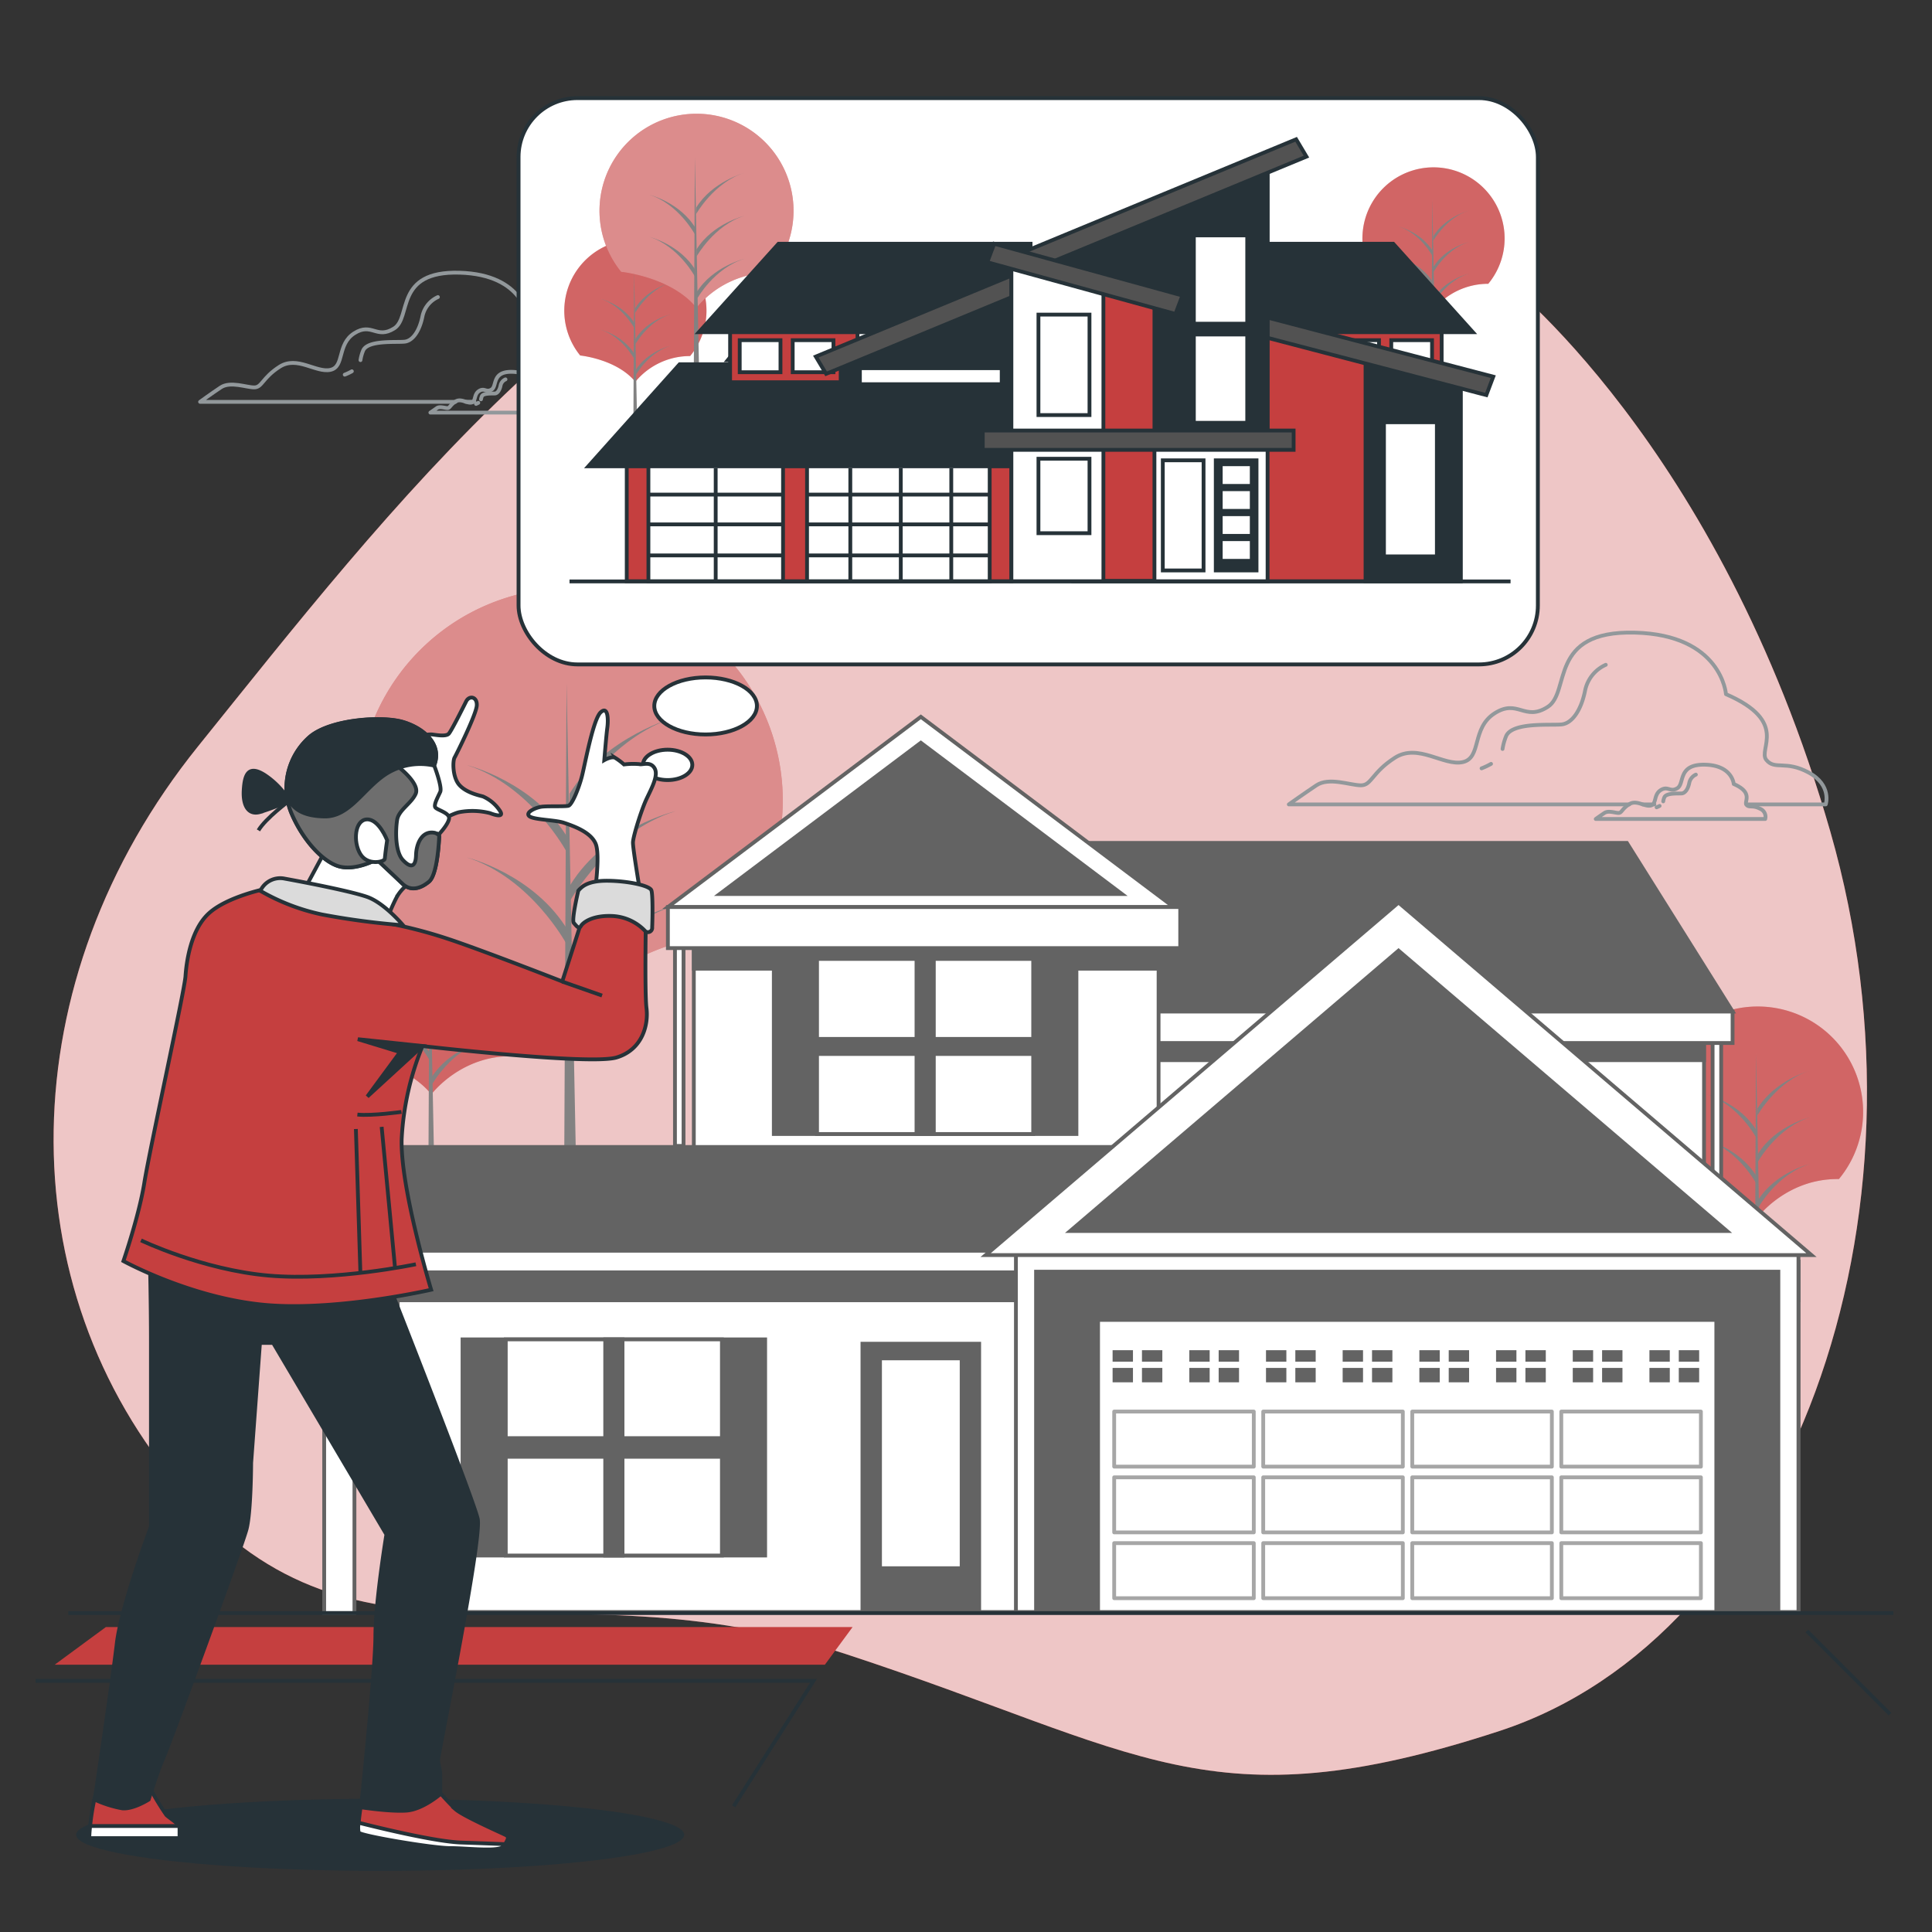 <svg xmlns="http://www.w3.org/2000/svg" viewBox="0 0 500 500"><rect x="0" y="0" width="500" height="500" fill="#333333" stroke="none"/><g id="freepik--background-simple--inject-29"><path d="M388.26,71.52s-65.12-54.44-147.45-35-140.71,96-189.55,156.63S1.71,333.09,47.47,385.92,142.44,403,219,428.1,313,472.52,388,448s114.57-132.12,85.7-232.74S388.26,71.52,388.26,71.52Z" style="fill:#C53F3F"></path><path d="M388.26,71.52s-65.12-54.44-147.45-35-140.71,96-189.55,156.63S1.71,333.09,47.47,385.92,142.44,403,219,428.1,313,472.52,388,448s114.57-132.12,85.7-232.74S388.26,71.52,388.26,71.52Z" style="fill:#fff;opacity:0.7"></path></g><g id="freepik--Clouds--inject-29"><path d="M455.45,209.28c-1.91-1-2.78-.17-3.47-1s1.91-3.12-3.29-5.38c0,0-.35-4.85-7.46-5s-5.2,4.85-7.1,6.06-2.43-.69-4.34.52-1,3.64-2.6,4-3.64-1.56-5.55-.35-1.9,2.26-2.77,2.26-2.6-.69-3.64,0-2.25,1.56-2.25,1.56h43.86A2.24,2.24,0,0,0,455.45,209.28Z" style="fill:none;stroke:#92989b;stroke-linecap:round;stroke-linejoin:round;stroke-width:0.984px"></path><path d="M429.5,208.57a5.14,5.14,0,0,1-.77.36" style="fill:none;stroke:#92989b;stroke-linecap:round;stroke-linejoin:round;stroke-width:0.984px"></path><path d="M438.89,200.47a3,3,0,0,0-1.7,2.11c-.31,1.59-1.06,2.65-1.9,2.75s-4-.21-4.55,1a4.57,4.57,0,0,0-.3,1.06" style="fill:none;stroke:#92989b;stroke-linecap:round;stroke-linejoin:round;stroke-width:0.984px"></path><line x1="425.11" y1="208.18" x2="428.15" y2="208.18" style="fill:none;stroke:#92989b;stroke-linecap:round;stroke-linejoin:round;stroke-width:0.984px"></line><path d="M452,208.18h20.5s1.65-4.94-4.39-8.23-8.79-.55-11-3.3,6-9.89-10.43-17c0,0-1.1-15.38-23.62-15.93s-16.48,15.38-22.52,19.23-7.69-2.2-13.73,1.65-3.3,11.53-8.24,12.63S367,192.26,361,196.1s-6,7.14-8.79,7.14-8.24-2.2-11.53,0-7.14,4.94-7.14,4.94h88.12" style="fill:none;stroke:#92989b;stroke-linecap:round;stroke-linejoin:round;stroke-width:0.984px"></path><path d="M385.88,197.69a18.47,18.47,0,0,1-2.45,1.16" style="fill:none;stroke:#92989b;stroke-linecap:round;stroke-linejoin:round;stroke-width:0.984px"></path><path d="M388.86,193.83a14.82,14.82,0,0,1,.94-3.36c1.68-3.69,11.73-2.68,14.41-3s5-3.69,6-8.71a9.38,9.38,0,0,1,5.36-6.71" style="fill:none;stroke:#92989b;stroke-linecap:round;stroke-linejoin:round;stroke-width:0.984px"></path><path d="M143.24,104.79c-1.43-.78-2.08-.13-2.6-.78s1.43-2.34-2.47-4c0,0-.26-3.64-5.59-3.78s-3.9,3.65-5.33,4.56-1.83-.52-3.26.39-.78,2.73-1.95,3-2.73-1.17-4.16-.26-1.43,1.69-2.08,1.69-2-.52-2.73,0-1.69,1.17-1.69,1.17h32.9A1.68,1.68,0,0,0,143.24,104.79Z" style="fill:none;stroke:#92989b;stroke-linecap:round;stroke-linejoin:round;stroke-width:0.984px"></path><path d="M123.78,104.25a6.42,6.42,0,0,1-.58.28" style="fill:none;stroke:#92989b;stroke-linecap:round;stroke-linejoin:round;stroke-width:0.984px"></path><path d="M130.82,98.18a2.21,2.21,0,0,0-1.27,1.59c-.24,1.19-.8,2-1.43,2.06s-3-.16-3.41.71a3.57,3.57,0,0,0-.23.8" style="fill:none;stroke:#92989b;stroke-linecap:round;stroke-linejoin:round;stroke-width:0.984px"></path><line x1="120.48" y1="103.97" x2="122.77" y2="103.97" style="fill:none;stroke:#92989b;stroke-linecap:round;stroke-linejoin:round;stroke-width:0.984px"></line><path d="M140.64,104H156s1.23-3.71-3.3-6.18-6.59-.42-8.24-2.47,4.53-7.42-7.83-12.78c0,0-.82-11.53-17.71-12S106.58,82.13,102,85s-5.76-1.64-10.3,1.24-2.47,8.65-6.18,9.48S76.91,92,72.38,94.9s-4.53,5.36-6.59,5.36-6.18-1.65-8.66,0S51.78,104,51.78,104h66.1" style="fill:none;stroke:#92989b;stroke-linecap:round;stroke-linejoin:round;stroke-width:0.984px"></path><path d="M91.06,96.09a13.44,13.44,0,0,1-1.84.87" style="fill:none;stroke:#92989b;stroke-linecap:round;stroke-linejoin:round;stroke-width:0.984px"></path><path d="M93.29,93.2A10.63,10.63,0,0,1,94,90.68c1.25-2.77,8.8-2,10.81-2.27s3.77-2.76,4.52-6.53a7.06,7.06,0,0,1,4-5" style="fill:none;stroke:#92989b;stroke-linecap:round;stroke-linejoin:round;stroke-width:0.984px"></path></g><g id="freepik--House2--inject-29"><path d="M90.49,273.12s14,1.39,21.15,10.09c0,0,7.51-10.08,21-9.87a27.28,27.28,0,1,0-42.16-.2Z" style="fill:#C53F3F"></path><path d="M90.49,273.12s14,1.39,21.15,10.09c0,0,7.51-10.08,21-9.87a27.28,27.28,0,1,0-42.16-.2Z" style="fill:#fff;opacity:0.2"></path><polygon points="112.56 311.08 111.17 240.9 110.83 311.8 112.56 311.08" style="fill:#828282"></polygon><path d="M111.88,280.56s4.74-8.53,13.27-11.14c0,0-9,2.14-13.5,9.48Z" style="fill:#828282"></path><path d="M111.53,256.87s5.09-9,13.62-11.61c0,0-9.09,2.48-13.59,9.82Z" style="fill:#828282"></path><path d="M111.67,268.78s5-8.83,13.48-11.44c0,0-9,2.14-13.5,9.48Z" style="fill:#828282"></path><path d="M111.18,262.56s-4.57-8.53-12.8-11.14c0,0,8.69,2.13,13,9.48Z" style="fill:#828282"></path><path d="M111.18,274.4s-4.57-8.53-12.8-11.13c0,0,8.69,2.13,13,9.47Z" style="fill:#828282"></path><path d="M433.77,304.93s14,1.38,21.14,10.08c0,0,7.52-10.07,21-9.87a27.27,27.27,0,1,0-42.17-.19Z" style="fill:#C53F3F"></path><path d="M433.77,304.93s14,1.38,21.14,10.08c0,0,7.52-10.07,21-9.87a27.27,27.27,0,1,0-42.17-.19Z" style="fill:#fff;opacity:0.2"></path><polygon points="455.84 342.88 454.45 272.7 454.11 343.6 455.84 342.88" style="fill:#828282"></polygon><path d="M455.16,312.36s4.74-8.53,13.27-11.13c0,0-9,2.13-13.51,9.47Z" style="fill:#828282"></path><path d="M454.81,288.67s5.09-9,13.62-11.6c0,0-9.09,2.47-13.59,9.81Z" style="fill:#828282"></path><path d="M455,300.59s4.95-8.84,13.48-11.44c0,0-9,2.13-13.51,9.47Z" style="fill:#828282"></path><path d="M454.46,294.36s-4.57-8.53-12.8-11.13c0,0,8.68,2.13,13,9.47Z" style="fill:#828282"></path><path d="M454.46,306.2s-4.57-8.52-12.8-11.13c0,0,8.68,2.13,13,9.48Z" style="fill:#828282"></path><path d="M104.89,241.78s28.32,2.8,42.67,20.35c0,0,15.16-20.33,42.39-19.91a55,55,0,1,0-85.06-.39Z" style="fill:#C53F3F"></path><path d="M104.89,241.78s28.32,2.8,42.67,20.35c0,0,15.16-20.33,42.39-19.91a55,55,0,1,0-85.06-.39Z" style="fill:#fff;opacity:0.4"></path><polygon points="149.42 318.36 146.62 176.77 145.93 319.82 149.42 318.36" style="fill:#828282"></polygon><path d="M148.06,256.78s9.55-17.2,26.76-22.46c0,0-18.16,4.3-27.24,19.12Z" style="fill:#828282"></path><path d="M147.34,209s10.27-18.16,27.48-23.41c0,0-18.33,5-27.41,19.8Z" style="fill:#828282"></path><path d="M147.62,233s10-17.81,27.2-23.07c0,0-18.16,4.3-27.24,19.12Z" style="fill:#828282"></path><path d="M146.64,220.46s-9.22-17.2-25.82-22.46c0,0,17.52,4.3,26.28,19.12Z" style="fill:#828282"></path><path d="M146.64,244.36s-9.22-17.21-25.82-22.46c0,0,17.52,4.3,26.28,19.11Z" style="fill:#828282"></path><rect x="174.68" y="243.3" width="2.22" height="53.26" style="fill:#fff;stroke:#636363;stroke-miterlimit:10;stroke-width:0.984px"></rect><rect x="443.22" y="264.75" width="2.22" height="53.26" style="fill:#fff;stroke:#636363;stroke-miterlimit:10;stroke-width:0.984px"></rect><rect x="269.37" y="267.71" width="171.63" height="69.54" style="fill:#fff;stroke:#636363;stroke-miterlimit:10;stroke-width:0.984px"></rect><rect x="269.37" y="267.71" width="171.63" height="6.66" style="fill:#636363;stroke:#636363;stroke-miterlimit:10;stroke-width:0.984px"></rect><polygon points="448.4 261.79 270.11 261.79 270.11 218.15 421.03 218.15 448.4 261.79" style="fill:#636363;stroke:#636363;stroke-miterlimit:10;stroke-width:0.984px"></polygon><rect x="268.63" y="261.79" width="179.76" height="8.14" style="fill:#fff;stroke:#636363;stroke-miterlimit:10;stroke-width:0.984px"></rect><rect x="179.56" y="244.81" width="120.28" height="58.18" style="fill:#fff;stroke:#636363;stroke-miterlimit:10;stroke-width:0.984px"></rect><rect x="179.56" y="244.81" width="120.28" height="5.89" style="fill:#636363;stroke:#636363;stroke-miterlimit:10;stroke-width:0.984px"></rect><polygon points="238.31 185.51 172.85 234.74 303.76 234.74 238.31 185.51" style="fill:#fff;stroke:#636363;stroke-miterlimit:10;stroke-width:0.984px"></polygon><polygon points="238.31 192.22 186.24 231.38 290.37 231.38 238.31 192.22" style="fill:#636363;stroke:#636363;stroke-miterlimit:10;stroke-width:0.984px"></polygon><rect x="83.9" y="326.49" width="7.83" height="90.97" style="fill:#fff;stroke:#636363;stroke-miterlimit:10;stroke-width:0.984px"></rect><rect x="102.92" y="326.49" width="362.52" height="90.7" style="fill:#fff;stroke:#636363;stroke-miterlimit:10;stroke-width:0.984px"></rect><rect x="102.92" y="326.49" width="362.52" height="10.02" style="fill:#636363;stroke:#636363;stroke-miterlimit:10;stroke-width:0.984px"></rect><polygon points="319.43 323.69 73.83 323.69 94.53 296.84 319.43 296.84 319.43 323.69" style="fill:#636363;stroke:#636363;stroke-miterlimit:10;stroke-width:0.984px"></polygon><rect x="73.83" y="323.69" width="199.72" height="5.59" style="fill:#fff;stroke:#636363;stroke-miterlimit:10;stroke-width:0.984px"></rect><rect x="262.92" y="323.69" width="202.52" height="93.5" style="fill:#fff;stroke:#636363;stroke-miterlimit:10;stroke-width:0.984px"></rect><rect x="268.13" y="329.11" width="192.11" height="88.08" style="fill:#636363;stroke:#636363;stroke-miterlimit:10;stroke-width:0.984px"></rect><rect x="284.18" y="341.59" width="160" height="75.6" style="fill:#fff;stroke:#636363;stroke-miterlimit:10;stroke-width:0.984px"></rect><rect x="288.35" y="365.31" width="36.13" height="14.25" style="fill:none;stroke:#a6a6a6;stroke-linecap:round;stroke-linejoin:round;stroke-width:0.984px"></rect><rect x="326.92" y="365.31" width="36.13" height="14.25" style="fill:none;stroke:#a6a6a6;stroke-linecap:round;stroke-linejoin:round;stroke-width:0.984px"></rect><rect x="288.35" y="382.33" width="36.13" height="14.25" style="fill:none;stroke:#a6a6a6;stroke-linecap:round;stroke-linejoin:round;stroke-width:0.984px"></rect><rect x="326.92" y="382.33" width="36.13" height="14.25" style="fill:none;stroke:#a6a6a6;stroke-linecap:round;stroke-linejoin:round;stroke-width:0.984px"></rect><rect x="288.35" y="399.36" width="36.13" height="14.25" style="fill:none;stroke:#a6a6a6;stroke-linecap:round;stroke-linejoin:round;stroke-width:0.984px"></rect><rect x="326.92" y="399.36" width="36.13" height="14.25" style="fill:none;stroke:#a6a6a6;stroke-linecap:round;stroke-linejoin:round;stroke-width:0.984px"></rect><rect x="365.49" y="365.31" width="36.13" height="14.25" style="fill:none;stroke:#a6a6a6;stroke-linecap:round;stroke-linejoin:round;stroke-width:0.984px"></rect><rect x="404.06" y="365.31" width="36.13" height="14.25" style="fill:none;stroke:#a6a6a6;stroke-linecap:round;stroke-linejoin:round;stroke-width:0.984px"></rect><rect x="365.49" y="382.33" width="36.13" height="14.25" style="fill:none;stroke:#a6a6a6;stroke-linecap:round;stroke-linejoin:round;stroke-width:0.984px"></rect><rect x="404.06" y="382.33" width="36.13" height="14.25" style="fill:none;stroke:#a6a6a6;stroke-linecap:round;stroke-linejoin:round;stroke-width:0.984px"></rect><rect x="365.49" y="399.36" width="36.13" height="14.25" style="fill:none;stroke:#a6a6a6;stroke-linecap:round;stroke-linejoin:round;stroke-width:0.984px"></rect><rect x="404.06" y="399.36" width="36.13" height="14.25" style="fill:none;stroke:#a6a6a6;stroke-linecap:round;stroke-linejoin:round;stroke-width:0.984px"></rect><polygon points="361.94 233.58 255.09 324.81 468.8 324.81 361.94 233.58" style="fill:#fff;stroke:#636363;stroke-miterlimit:10;stroke-width:0.984px"></polygon><polygon points="361.94 246.02 276.95 318.59 446.94 318.59 361.94 246.02" style="fill:#636363;stroke:#636363;stroke-miterlimit:10;stroke-width:0.984px"></polygon><rect x="172.85" y="234.74" width="132.59" height="10.63" style="fill:#fff;stroke:#636363;stroke-miterlimit:10;stroke-width:0.984px"></rect><rect x="200.26" y="248.17" width="78.32" height="45.31" style="fill:#636363;stroke:#636363;stroke-miterlimit:10;stroke-width:0.984px"></rect><rect x="211.45" y="248.17" width="55.94" height="45.31" style="fill:#fff;stroke:#636363;stroke-miterlimit:10;stroke-width:0.984px"></rect><rect x="237.19" y="248.17" width="4.48" height="45.31" style="fill:#636363;stroke:#636363;stroke-miterlimit:10;stroke-width:0.984px"></rect><rect x="237.46" y="243.13" width="3.92" height="55.38" transform="translate(510.25 31.4) rotate(90)" style="fill:#636363;stroke:#636363;stroke-miterlimit:10;stroke-width:0.984px"></rect><rect x="119.7" y="346.63" width="78.32" height="55.94" style="fill:#636363;stroke:#636363;stroke-miterlimit:10;stroke-width:0.984px"></rect><rect x="130.89" y="346.63" width="55.94" height="55.94" style="fill:#fff;stroke:#636363;stroke-miterlimit:10;stroke-width:0.984px"></rect><rect x="156.63" y="346.63" width="4.48" height="55.94" style="fill:#636363;stroke:#636363;stroke-miterlimit:10;stroke-width:0.984px"></rect><rect x="156.54" y="346.82" width="4.83" height="55.56" transform="translate(533.55 215.65) rotate(90)" style="fill:#636363;stroke:#636363;stroke-miterlimit:10;stroke-width:0.984px"></rect><rect x="223.2" y="347.75" width="30.21" height="68.81" style="fill:#636363;stroke:#636363;stroke-miterlimit:10;stroke-width:0.984px"></rect><rect x="228.24" y="352.04" width="20.14" height="53.32" style="fill:#fff"></rect><rect x="287.94" y="349.43" width="5.27" height="2.97" style="fill:#636363"></rect><rect x="295.54" y="349.43" width="5.27" height="2.97" style="fill:#636363"></rect><rect x="287.94" y="354.02" width="5.27" height="3.72" style="fill:#636363"></rect><rect x="295.54" y="354.02" width="5.27" height="3.72" style="fill:#636363"></rect><rect x="307.79" y="349.43" width="5.27" height="2.97" style="fill:#636363"></rect><rect x="315.39" y="349.43" width="5.27" height="2.97" style="fill:#636363"></rect><rect x="307.79" y="354.02" width="5.27" height="3.72" style="fill:#636363"></rect><rect x="315.39" y="354.02" width="5.27" height="3.72" style="fill:#636363"></rect><rect x="327.64" y="349.43" width="5.27" height="2.97" style="fill:#636363"></rect><rect x="335.23" y="349.43" width="5.27" height="2.97" style="fill:#636363"></rect><rect x="327.64" y="354.02" width="5.27" height="3.72" style="fill:#636363"></rect><rect x="335.23" y="354.02" width="5.27" height="3.72" style="fill:#636363"></rect><rect x="347.48" y="349.43" width="5.27" height="2.97" style="fill:#636363"></rect><rect x="355.08" y="349.43" width="5.27" height="2.97" style="fill:#636363"></rect><rect x="347.48" y="354.02" width="5.27" height="3.72" style="fill:#636363"></rect><rect x="355.08" y="354.02" width="5.27" height="3.72" style="fill:#636363"></rect><rect x="367.33" y="349.43" width="5.27" height="2.97" style="fill:#636363"></rect><rect x="374.93" y="349.43" width="5.27" height="2.97" style="fill:#636363"></rect><rect x="367.33" y="354.02" width="5.27" height="3.72" style="fill:#636363"></rect><rect x="374.93" y="354.02" width="5.27" height="3.72" style="fill:#636363"></rect><rect x="387.18" y="349.43" width="5.27" height="2.97" style="fill:#636363"></rect><rect x="394.78" y="349.43" width="5.27" height="2.97" style="fill:#636363"></rect><rect x="387.18" y="354.02" width="5.27" height="3.72" style="fill:#636363"></rect><rect x="394.78" y="354.02" width="5.27" height="3.72" style="fill:#636363"></rect><rect x="407.03" y="349.43" width="5.27" height="2.97" style="fill:#636363"></rect><rect x="414.62" y="349.43" width="5.27" height="2.97" style="fill:#636363"></rect><rect x="407.03" y="354.02" width="5.27" height="3.72" style="fill:#636363"></rect><rect x="414.62" y="354.02" width="5.27" height="3.72" style="fill:#636363"></rect><rect x="426.87" y="349.43" width="5.27" height="2.97" style="fill:#636363"></rect><rect x="434.47" y="349.43" width="5.27" height="2.97" style="fill:#636363"></rect><rect x="426.87" y="354.02" width="5.27" height="3.72" style="fill:#636363"></rect><rect x="434.47" y="354.02" width="5.27" height="3.72" style="fill:#636363"></rect></g><g id="freepik--house-1--inject-29"><rect x="134.2" y="25.39" width="263.8" height="146.56" rx="15.25" style="fill:#fff;stroke:#263238;stroke-miterlimit:10"></rect><path d="M150.16,92s9.47.94,14.26,6.81a18.32,18.32,0,0,1,14.18-6.66A18.4,18.4,0,1,0,150.15,92Z" style="fill:#C53F3F"></path><path d="M150.16,92s9.47.94,14.26,6.81a18.32,18.32,0,0,1,14.18-6.66A18.4,18.4,0,1,0,150.15,92Z" style="fill:#fff;opacity:0.2"></path><polygon points="165.05 117.6 164.11 70.25 163.88 118.09 165.05 117.6" style="fill:#828282"></polygon><path d="M164.59,97s3.2-5.76,8.95-7.51c0,0-6.07,1.43-9.11,6.39Z" style="fill:#828282"></path><path d="M164.35,81s3.44-6.08,9.19-7.83c0,0-6.13,1.66-9.17,6.62Z" style="fill:#828282"></path><path d="M164.45,89.06s3.34-6,9.09-7.71c0,0-6.07,1.43-9.11,6.39Z" style="fill:#828282"></path><path d="M164.12,84.86s-3.09-5.75-8.64-7.51c0,0,5.86,1.44,8.79,6.39Z" style="fill:#828282"></path><path d="M164.12,92.85s-3.09-5.75-8.64-7.51c0,0,5.86,1.44,8.79,6.39Z" style="fill:#828282"></path><path d="M356.72,73.3s9.47.94,14.27,6.81a18.31,18.31,0,0,1,14.17-6.66,18.4,18.4,0,1,0-28.44-.13Z" style="fill:#C53F3F"></path><path d="M356.72,73.3s9.47.94,14.27,6.81a18.31,18.31,0,0,1,14.17-6.66,18.4,18.4,0,1,0-28.44-.13Z" style="fill:#fff;opacity:0.2"></path><polygon points="371.61 98.91 370.67 51.56 370.44 99.4 371.61 98.91" style="fill:#828282"></polygon><path d="M371.15,78.32s3.2-5.75,9-7.51c0,0-6.07,1.44-9.11,6.39Z" style="fill:#828282"></path><path d="M370.91,62.34s3.44-6.08,9.19-7.83c0,0-6.13,1.66-9.16,6.62Z" style="fill:#828282"></path><path d="M371,70.37s3.34-6,9.09-7.71c0,0-6.07,1.44-9.11,6.39Z" style="fill:#828282"></path><path d="M370.68,66.17s-3.08-5.75-8.64-7.51c0,0,5.86,1.44,8.79,6.39Z" style="fill:#828282"></path><path d="M370.68,74.16s-3.08-5.75-8.64-7.51c0,0,5.86,1.44,8.79,6.4Z" style="fill:#828282"></path><path d="M160.78,70.36s12.92,1.28,19.47,9.29a25,25,0,0,1,19.35-9.09,25.11,25.11,0,1,0-38.82-.17Z" style="fill:#C53F3F"></path><path d="M160.78,70.36s12.92,1.28,19.47,9.29a25,25,0,0,1,19.35-9.09,25.11,25.11,0,1,0-38.82-.17Z" style="fill:#fff;opacity:0.4"></path><polygon points="181.1 105.31 179.83 40.7 179.51 105.97 181.1 105.31" style="fill:#828282"></polygon><path d="M180.48,77.21s4.36-7.85,12.21-10.25c0,0-8.28,2-12.43,8.72Z" style="fill:#828282"></path><path d="M180.15,55.4s4.69-8.28,12.54-10.68c0,0-8.36,2.27-12.51,9Z" style="fill:#828282"></path><path d="M180.28,66.37s4.56-8.13,12.41-10.53c0,0-8.28,2-12.43,8.72Z" style="fill:#828282"></path><path d="M179.83,60.64s-4.21-7.85-11.78-10.25c0,0,8,2,12,8.72Z" style="fill:#828282"></path><path d="M179.83,71.54s-4.21-7.85-11.78-10.25c0,0,8,2,12,8.72Z" style="fill:#828282"></path><line x1="147.39" y1="150.47" x2="390.93" y2="150.47" style="fill:none;stroke:#263238;stroke-miterlimit:10;stroke-width:0.984px"></line><rect x="162.2" y="115.5" width="99.55" height="34.92" style="fill:#C53F3F;stroke:#263238;stroke-miterlimit:10;stroke-width:0.984px"></rect><rect x="167.81" y="115.5" width="88.32" height="34.92" style="fill:#fff;stroke:#263238;stroke-miterlimit:10;stroke-width:0.984px"></rect><line x1="185.22" y1="121.2" x2="185.22" y2="150.37" style="fill:#fff;stroke:#263238;stroke-miterlimit:10;stroke-width:0.984px"></line><line x1="220.06" y1="121.2" x2="220.06" y2="150.37" style="fill:#fff;stroke:#263238;stroke-miterlimit:10;stroke-width:0.984px"></line><line x1="233.12" y1="121.2" x2="233.12" y2="150.37" style="fill:#fff;stroke:#263238;stroke-miterlimit:10;stroke-width:0.984px"></line><line x1="246.19" y1="121.2" x2="246.19" y2="150.37" style="fill:#fff;stroke:#263238;stroke-miterlimit:10;stroke-width:0.984px"></line><line x1="167.8" y1="128" x2="256.24" y2="128" style="fill:#fff;stroke:#263238;stroke-miterlimit:10;stroke-width:0.984px"></line><line x1="167.8" y1="135.71" x2="256.24" y2="135.71" style="fill:#fff;stroke:#263238;stroke-miterlimit:10;stroke-width:0.984px"></line><line x1="167.8" y1="143.74" x2="256.24" y2="143.74" style="fill:#fff;stroke:#263238;stroke-miterlimit:10;stroke-width:0.984px"></line><rect x="202.65" y="115.5" width="6.21" height="34.92" style="fill:#C53F3F;stroke:#263238;stroke-miterlimit:10;stroke-width:0.984px"></rect><polygon points="152.25 120.68 265.47 120.68 265.47 94.26 175.89 94.26 152.25 120.68" style="fill:#263238;stroke:#263238;stroke-miterlimit:10;stroke-width:0.984px"></polygon><polygon points="188.33 93.22 266.05 93.22 266.05 70.33 206.99 70.33 188.33 93.22" style="fill:#fff;stroke:#263238;stroke-miterlimit:10;stroke-width:0.984px"></polygon><rect x="188.95" y="80.27" width="32.97" height="18.65" style="fill:#C53F3F;stroke:#263238;stroke-miterlimit:10;stroke-width:0.984px"></rect><rect x="191.44" y="88.04" width="10.55" height="8.29" style="fill:#fff;stroke:#263238;stroke-miterlimit:10;stroke-width:0.984px"></rect><rect x="205.15" y="88.04" width="10.55" height="8.29" style="fill:#fff;stroke:#263238;stroke-miterlimit:10;stroke-width:0.984px"></rect><polygon points="180.86 85.97 266.71 85.97 266.71 63.08 201.48 63.08 180.86 85.97" style="fill:#263238;stroke:#263238;stroke-miterlimit:10;stroke-width:0.984px"></polygon><rect x="340.12" y="80.27" width="32.97" height="18.65" transform="translate(713.22 179.19) rotate(180)" style="fill:#C53F3F;stroke:#263238;stroke-miterlimit:10;stroke-width:0.984px"></rect><rect x="360.06" y="88.04" width="10.55" height="8.29" transform="translate(730.67 184.37) rotate(180)" style="fill:#fff;stroke:#263238;stroke-miterlimit:10;stroke-width:0.984px"></rect><rect x="346.35" y="88.04" width="10.55" height="8.29" transform="translate(703.24 184.37) rotate(180)" style="fill:#fff;stroke:#263238;stroke-miterlimit:10;stroke-width:0.984px"></rect><polygon points="381.18 85.97 295.33 85.97 295.33 63.08 360.57 63.08 381.18 85.97" style="fill:#263238;stroke:#263238;stroke-miterlimit:10;stroke-width:0.984px"></polygon><polygon points="264.23 74.57 217.57 93.22 217.57 108.77 263.6 108.77 264.23 74.57" style="fill:#263238;stroke:#263238;stroke-miterlimit:10;stroke-width:0.984px"></polygon><polygon points="285.85 66.95 213.8 96.75 211.13 92.28 283.18 62.47 285.85 66.95" style="fill:#525252;stroke:#263238;stroke-miterlimit:10;stroke-width:0.984px"></polygon><polygon points="378.02 98.92 277.75 72.92 277.75 150.42 378.02 150.42 378.02 98.92" style="fill:#C53F3F;stroke:#263238;stroke-miterlimit:10;stroke-width:0.984px"></polygon><polygon points="353.4 150.42 378.02 150.42 378.02 98.92 353.4 92.53 353.4 150.42" style="fill:#263238;stroke:#263238;stroke-miterlimit:10;stroke-width:0.984px"></polygon><polygon points="384.66 102.25 323.95 86.36 325.75 81.59 386.46 97.48 384.66 102.25" style="fill:#525252;stroke:#263238;stroke-miterlimit:10;stroke-width:0.984px"></polygon><polygon points="261.75 150.42 328.05 150.42 328.05 41.92 261.75 68.42 261.75 150.42" style="fill:#fff;stroke:#263238;stroke-miterlimit:10;stroke-width:0.984px"></polygon><polygon points="267.96 113.95 328.05 113.95 328.05 41.92 267.96 65.94 267.96 113.95" style="fill:#263238;stroke:#263238;stroke-miterlimit:10;stroke-width:0.984px"></polygon><polygon points="261.75 113.92 298.77 113.92 298.77 78.42 261.75 68.42 261.75 113.92" style="fill:#fff;stroke:#263238;stroke-miterlimit:10;stroke-width:0.984px"></polygon><polygon points="285.56 113.92 298.77 113.92 298.77 78.42 285.56 74.85 285.56 113.92" style="fill:#C53F3F;stroke:#263238;stroke-miterlimit:10;stroke-width:0.984px"></polygon><rect x="285.56" y="115.42" width="13.21" height="34.9" style="fill:#C53F3F;stroke:#263238;stroke-miterlimit:10;stroke-width:0.984px"></rect><rect x="254.34" y="111.42" width="80.45" height="5" style="fill:#525252;stroke:#263238;stroke-miterlimit:10;stroke-width:0.984px"></rect><polygon points="338.11 40.53 266.05 70.33 263.38 65.85 335.44 36.05 338.11 40.53" style="fill:#525252;stroke:#263238;stroke-miterlimit:10;stroke-width:0.984px"></polygon><polygon points="304.21 81.25 255.5 67.86 257.3 63.09 306.01 76.48 304.21 81.25" style="fill:#525252;stroke:#263238;stroke-miterlimit:10;stroke-width:0.984px"></polygon><rect x="308.97" y="60.92" width="13.81" height="22.85" style="fill:#fff;stroke:#263238;stroke-miterlimit:10;stroke-width:0.984px"></rect><rect x="308.97" y="86.57" width="13.81" height="22.85" style="fill:#fff;stroke:#263238;stroke-miterlimit:10;stroke-width:0.984px"></rect><rect x="268.75" y="81.42" width="13.21" height="26" style="fill:#fff;stroke:#263238;stroke-miterlimit:10;stroke-width:0.984px"></rect><rect x="268.75" y="118.72" width="13.21" height="19.27" style="fill:#fff;stroke:#263238;stroke-miterlimit:10;stroke-width:0.984px"></rect><rect x="358.17" y="109.28" width="13.69" height="34.71" style="fill:#fff;stroke:#263238;stroke-miterlimit:10;stroke-width:0.984px"></rect><rect x="300.93" y="119.13" width="10.55" height="28.5" style="fill:#fff;stroke:#263238;stroke-miterlimit:10;stroke-width:0.984px"></rect><rect x="314.64" y="119.13" width="10.55" height="28.5" style="fill:#263238;stroke:#263238;stroke-miterlimit:10;stroke-width:0.984px"></rect><rect x="222.54" y="95.29" width="36.7" height="4.14" style="fill:#fff;stroke:#263238;stroke-miterlimit:10;stroke-width:0.984px"></rect><rect x="315.93" y="120.15" width="8.02" height="5.6" style="fill:#fff;stroke:#263238;stroke-miterlimit:10;stroke-width:0.984px"></rect><rect x="315.93" y="126.61" width="8.02" height="5.6" style="fill:#fff;stroke:#263238;stroke-miterlimit:10;stroke-width:0.984px"></rect><rect x="315.93" y="133.08" width="8.02" height="5.6" style="fill:#fff;stroke:#263238;stroke-miterlimit:10;stroke-width:0.984px"></rect><rect x="315.93" y="139.54" width="8.02" height="5.6" style="fill:#fff;stroke:#263238;stroke-miterlimit:10;stroke-width:0.984px"></rect><ellipse cx="182.61" cy="182.7" rx="13.28" ry="7.38" style="fill:#fff;stroke:#263238;stroke-miterlimit:10"></ellipse><ellipse cx="172.78" cy="197.95" rx="6.39" ry="3.93" style="fill:#fff;stroke:#263238;stroke-miterlimit:10"></ellipse></g><g id="freepik--Floor--inject-29"><line x1="17.67" y1="417.46" x2="490" y2="417.46" style="fill:none;stroke:#263238;stroke-miterlimit:10;stroke-width:0.984px"></line><polyline points="9.2 435 210.53 435 189.87 467.46" style="fill:none;stroke:#263238;stroke-miterlimit:10;stroke-width:0.984px"></polyline><polyline points="27.4 421.08 220.65 421.08 213.48 430.82 14.16 430.82" style="fill:#C53F3F"></polyline><line x1="467.62" y1="422.11" x2="489.14" y2="443.63" style="fill:none;stroke:#263238;stroke-miterlimit:10;stroke-width:0.984px"></line></g><g id="freepik--Character--inject-29"><ellipse cx="98.39" cy="474.84" rx="78.69" ry="9.34" style="fill:#263238"></ellipse><path d="M153.76,232.37s1.68-10.91.4-14-5.9-4.65-8.2-5.43-7.91-.76-9-1.73,1.71-2.27,3.35-2.45,5.84,0,6.78-.22,2.74-4.56,3.55-7.8,2.88-14.6,4.81-16.39,2,1.94,1.72,4-.78,8.37-.78,8.37,1.91-1.09,2.82-.59a16.52,16.52,0,0,1,2.28,1.71,18.92,18.92,0,0,1,4-.08c.69.25,2.83-.83,3.92,1.07s-.89,5.34-2.16,8.09-3.38,9.45-3.44,11.08S166,232.81,166,232.81Z" style="fill:#fff;stroke:#263238;stroke-miterlimit:10;stroke-width:0.984px"></path><path d="M109,215.18s7.29-4.46,9.89-5a18.56,18.56,0,0,1,7.93.26c1.37.55,3.67,1.16,2.6-.54a10.18,10.18,0,0,0-4.44-3.78c-1.15-.31-4.38-1-6.13-3s-1.72-6.18-1.2-7.08,5.59-11.11,5.74-13.44-1.94-2.68-2.74-1.1-3.73,7.48-4.49,8.37-3.75.24-4.45.2-3.52.25-3.52.25a3.24,3.24,0,0,0-3.3.49c-1.72,1.3-2.59,4-2.7,5.91s0,11.92,0,11.92l-7.73,11.67,9.08,4.3Z" style="fill:#fff;stroke:#263238;stroke-miterlimit:10;stroke-width:0.984px"></path><path d="M93.73,465.17s-1.42,8.26-.85,9.11,19.08,4,23.64,4,13.1,1.14,14-.57,1.42-2.28.28-2.85-10.82-4.84-12.81-6.55a70.73,70.73,0,0,1-5.7-6.26Z" style="fill:#C53F3F;stroke:#263238;stroke-miterlimit:10;stroke-width:0.984px"></path><path d="M130.47,477.7l.22-.43c-2.7-.11-6.75-.27-11.33-.42-6.59-.23-21-3.73-26.53-5.13a6.53,6.53,0,0,0,0,2.56c.57.86,19.08,4,23.64,4S129.62,479.41,130.47,477.7Z" style="fill:#fff;stroke:#263238;stroke-miterlimit:10;stroke-width:0.984px"></path><path d="M39.06,463.18a69.1,69.1,0,0,0,4,6.55c.86.85,3.42,2.27,3.42,3.41v2.57H23.11A57.77,57.77,0,0,1,24.82,464C26.52,456.63,39.06,463.18,39.06,463.18Z" style="fill:#C53F3F;stroke:#263238;stroke-miterlimit:10;stroke-width:0.984px"></path><path d="M46.46,473.14a1.13,1.13,0,0,0-.19-.57H23.33c-.22,2-.22,3.14-.22,3.14H46.46Z" style="fill:#fff;stroke:#263238;stroke-miterlimit:10;stroke-width:0.984px"></path><path d="M38.77,325.34s.29,11.11.29,21.93v47.84s-7.69,20.51-8.83,30.19-5.7,40.44-5.7,40.44A29.07,29.07,0,0,0,31.65,468c2.85.28,6.84-2.28,6.84-2.28s2.27-7.41,3.7-10.54,20.5-55,21.64-59.52S65,378.6,65,378.6l2.28-31.05h3.42L100,397.11s-2.85,17.37-2.85,26.2-3.7,44.42-3.7,44.42,7.4,1.14,11.67.86,8.83-4.27,8.83-4.27v-4.85c0-1.7-.57-2.84-.57-4s11.39-57.24,10.26-62.37S102,335.88,102,335.88l-2.28-6.55Z" style="fill:#263238;stroke:#263238;stroke-miterlimit:10;stroke-width:0.984px"></path><path d="M84,220.49l-4.43,8.24,19.44,12s2.8-7.44,4.17-9.38a11.29,11.29,0,0,1,3.1-3s-4.56-8.66-10.32-11.22S84,220.49,84,220.49Z" style="fill:#fff;stroke:#263238;stroke-miterlimit:10;stroke-width:0.984px"></path><path d="M112.37,198.12s2.13,5.54,1.56,6.82-1.73,3.31-1.28,4,3.72,1.4,3.57,2.87-2.53,4-2.53,4-.26,10.35-2.68,12.34-4.9,2.42-6.86.52-6.66-6.28-6.66-6.28-5.4,3-9.73,1.8-9.61-7.08-12.43-14a17.52,17.52,0,0,1,4.86-19.53c5.33-4.52,18.75-5.44,24.15-3.81S114.52,192.69,112.37,198.12Z" style="fill:#fff;stroke:#263238;stroke-miterlimit:10;stroke-width:0.984px"></path><path d="M112.53,215.54c-3.27-.68-4.78,2.73-4.86,5.76s-1.3,3.5-3.38,1.3-1.92-7.74-1.52-10.37,3.68-4.24,4.81-6.8-4.16-6.7-4.16-6.7c-4.22-3.15-11.63,1.47-16.15,5.32-3.16,2.7-9.55,1.22-13.13.08a16.19,16.19,0,0,0,1.19,6.1c2.82,6.87,8.1,12.79,12.43,14s9.73-1.8,9.73-1.8,4.69,4.39,6.66,6.28,4.45,1.47,6.86-.52c2.12-1.74,2.58-9.9,2.66-11.89A2.12,2.12,0,0,0,112.53,215.54Z" style="fill:#6e6e6e;stroke:#263238;stroke-miterlimit:10;stroke-width:0.984px"></path><path d="M99.58,222.29c-.08.73-4.41,1.87-6.33-1.28s-1.44-8.81,1.69-8.95,5.25,5.4,5.25,5.4S99.79,220.09,99.58,222.29Z" style="fill:#fff;stroke:#263238;stroke-miterlimit:10;stroke-width:0.984px"></path><path d="M104.34,186.89c-5.4-1.63-18.82-.71-24.15,3.81a17.75,17.75,0,0,0-6,15.21c1.44,3.49,4.24,5.29,9.8,5.39,6.59.12,10.21-7.46,16.2-11.17a16.46,16.46,0,0,1,12.13-2C114.52,192.69,109.74,188.53,104.34,186.89Z" style="fill:#263238;stroke:#263238;stroke-miterlimit:10;stroke-width:0.984px"></path><path d="M74.88,207.23a20.9,20.9,0,0,0-6.46-6.71c-4.19-2.63-5.12,0-5.35,4s1.23,6.42,4.12,5.66A63.38,63.38,0,0,0,74.88,207.23Z" style="fill:#263238;stroke:#263238;stroke-miterlimit:10;stroke-width:0.984px"></path><path d="M74.88,207.23s-6.06,4.45-8,7.67" style="fill:none;stroke:#263238;stroke-miterlimit:10;stroke-width:0.984px"></path><path d="M68.86,230s-9.91,2-14.71,6.28S48.24,249,48,252.68s-9.28,44.85-10.64,53.38-5.42,20.3-5.42,20.3,16.85,9.27,35.64,11.25,44-3.83,44-3.83-8-26.4-7.63-39a73.39,73.39,0,0,1,5.39-24.06s43.44,5,50.23,2.95,8.27-8.59,7.74-12.76-.11-26.4-.11-26.4-9-2.58-12-1.81l-3.08.77L145.51,254S124,245.59,115.4,242.8a120.54,120.54,0,0,0-15.71-4Z" style="fill:#C53F3F;stroke:#263238;stroke-miterlimit:10;stroke-width:0.984px"></path><polygon points="109.34 270.7 92.61 268.94 103.54 272.28 95.06 283.79 109.34 270.7" style="fill:#263238;stroke:#263238;stroke-miterlimit:10;stroke-width:0.984px"></polygon><path d="M103.9,287.76s-7.67,1.08-11.41.69" style="fill:none;stroke:#263238;stroke-miterlimit:10;stroke-width:0.984px"></path><line x1="92.1" y1="292.19" x2="93.26" y2="329.15" style="fill:none;stroke:#263238;stroke-miterlimit:10;stroke-width:0.984px"></line><line x1="98.77" y1="291.63" x2="102.21" y2="327.88" style="fill:none;stroke:#263238;stroke-miterlimit:10;stroke-width:0.984px"></line><path d="M107.63,327.19s-20.93,4.42-38.09,2.93S36.49,321,36.49,321" style="fill:none;stroke:#263238;stroke-miterlimit:10;stroke-width:0.984px"></path><line x1="145.51" y1="254.04" x2="155.81" y2="257.65" style="fill:none;stroke:#263238;stroke-miterlimit:10;stroke-width:0.984px"></line><path d="M104.31,239.45s-4.87-5.82-9.37-7.36-16.66-3.86-21.26-4.7a5.66,5.66,0,0,0-6.3,3.16,54.43,54.43,0,0,0,15.9,6.11A191.2,191.2,0,0,0,104.31,239.45Z" style="fill:#dbdbdb;stroke:#263238;stroke-miterlimit:10;stroke-width:0.984px"></path><path d="M149.66,230.52s-1.81,7.61-1.15,8.35,1.31,1.7,1.83.79,3-2.87,8.31-2.59a12.52,12.52,0,0,1,8.43,4,1.11,1.11,0,0,0,1.7-1.08c.09-1.86.21-8.39-.2-9.58s-5.94-2.42-11.31-2.47S150.41,229.63,149.66,230.52Z" style="fill:#dbdbdb;stroke:#263238;stroke-miterlimit:10;stroke-width:0.984px"></path></g></svg>